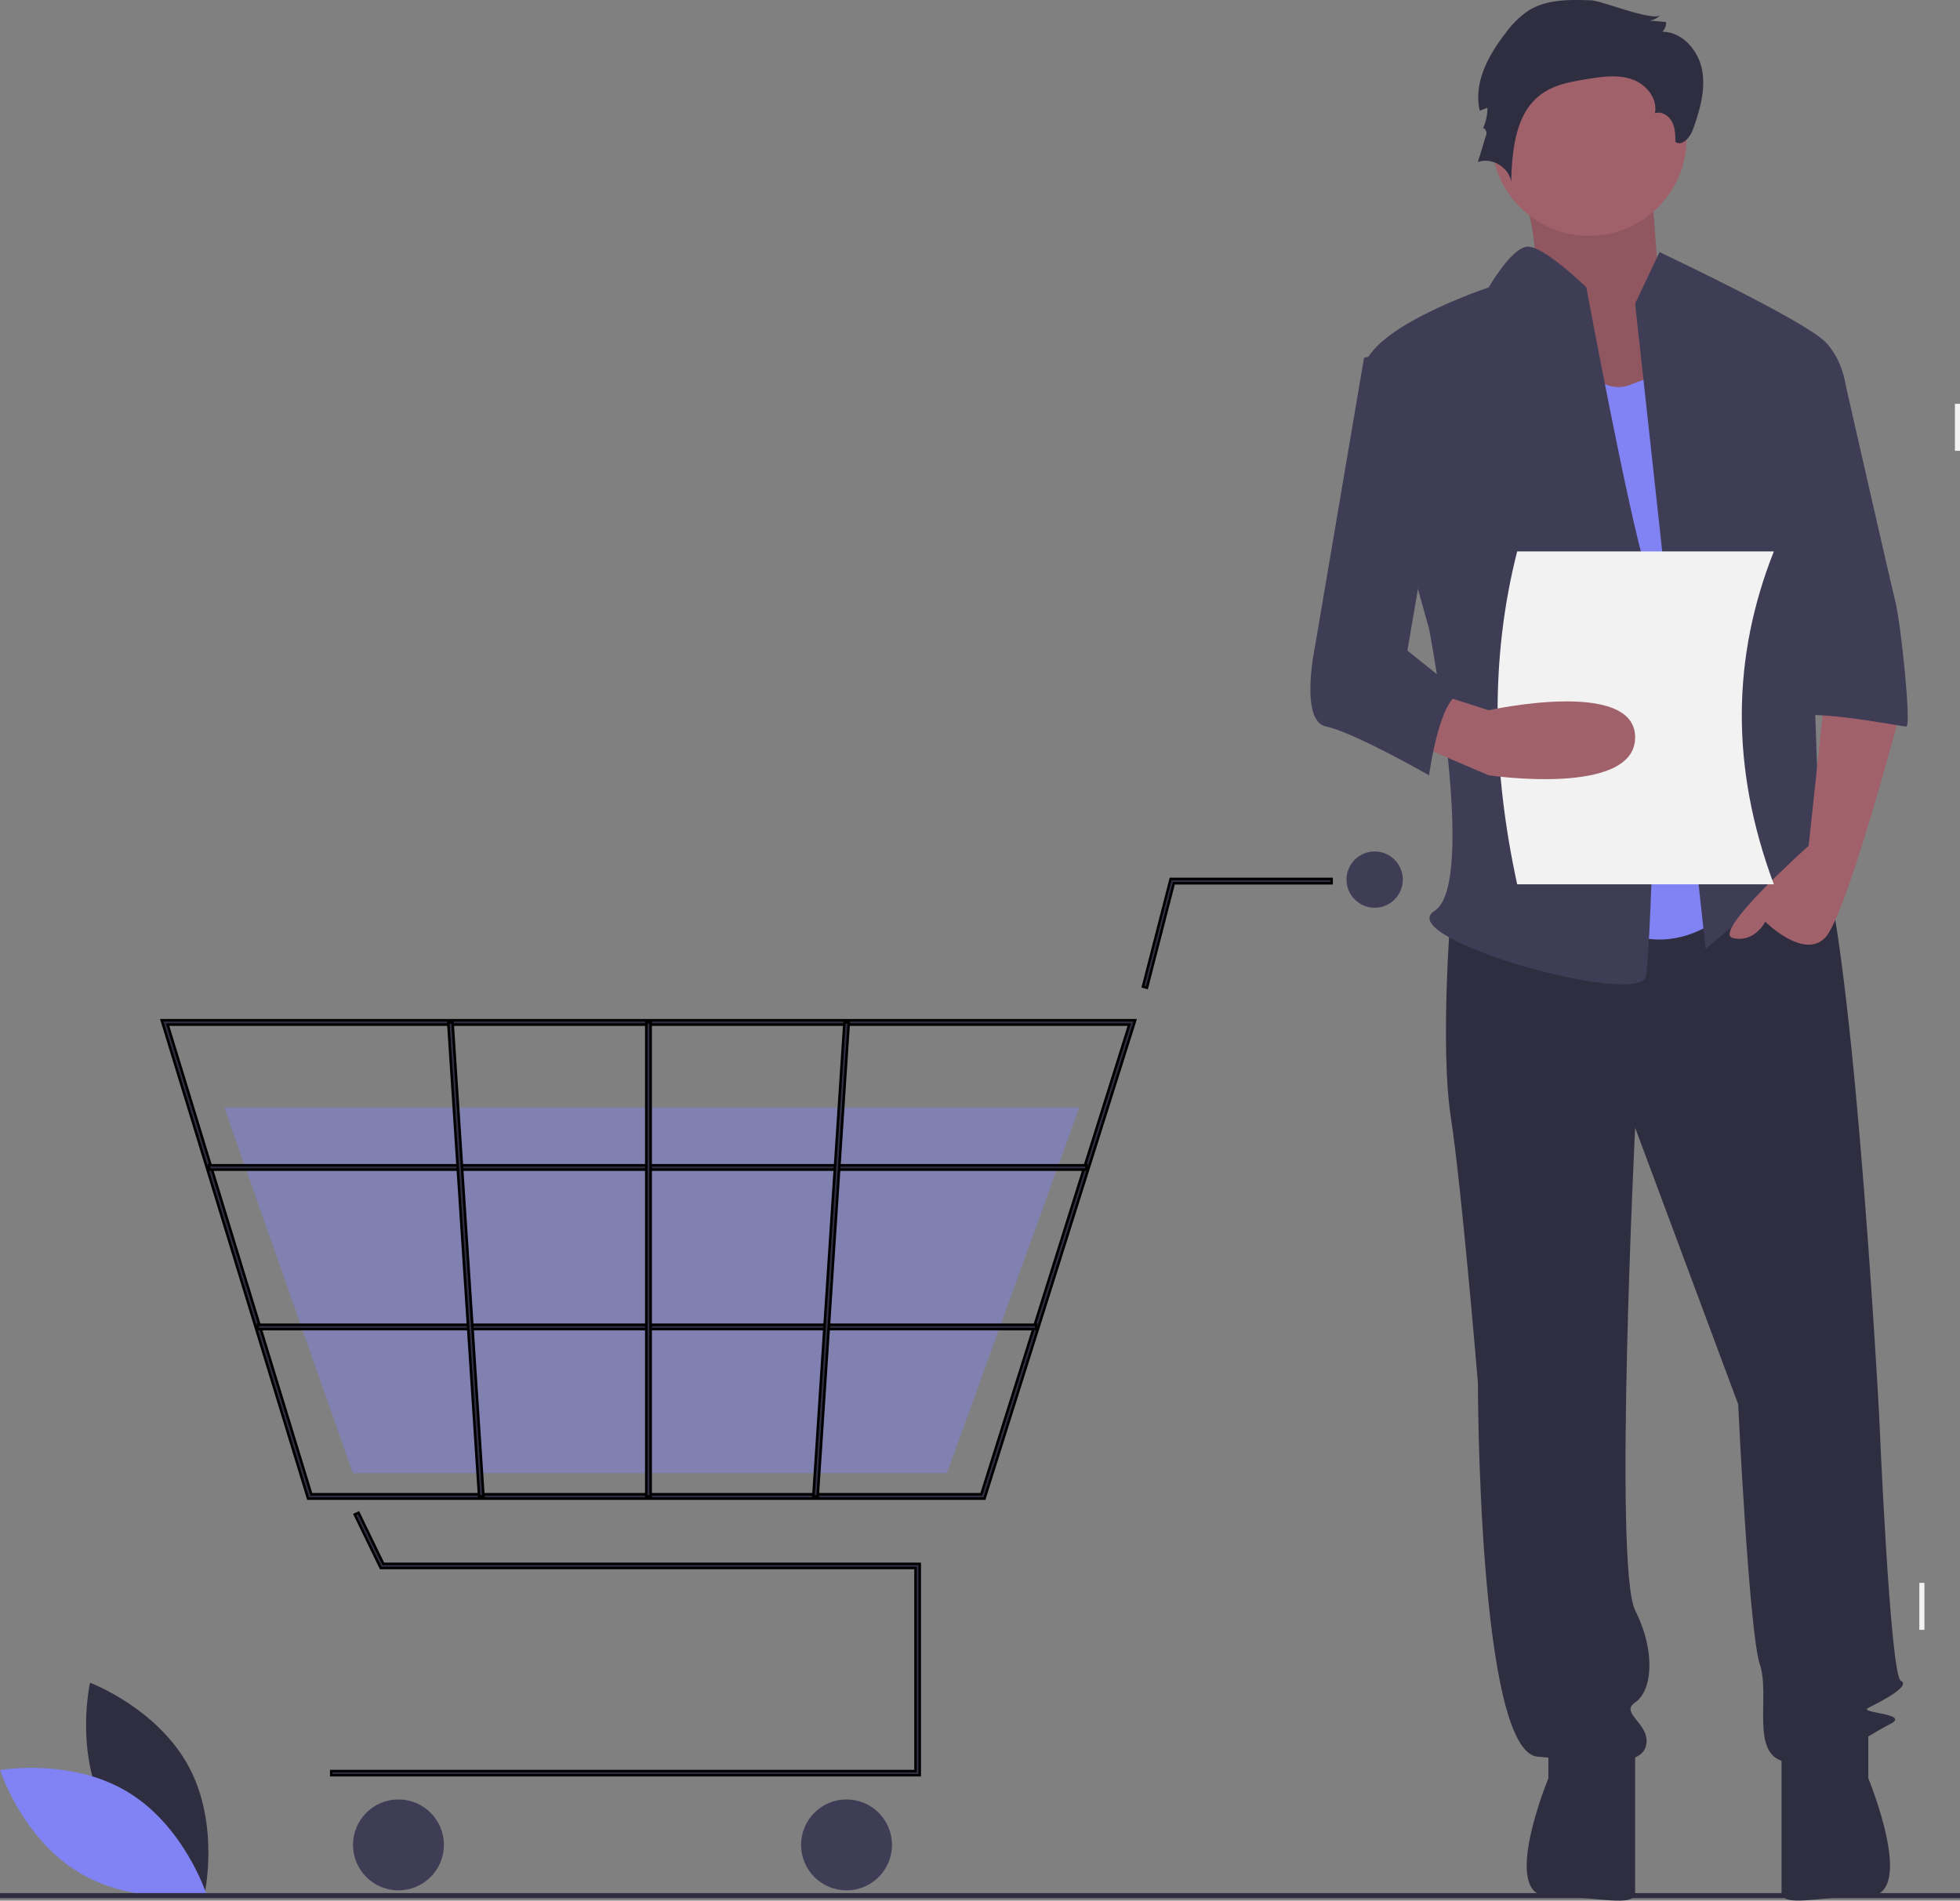 <?xml version="1.0" encoding="UTF-8" standalone="no"?>
<svg
   xmlns:dc="http://purl.org/dc/elements/1.1/"
   xmlns:cc="http://creativecommons.org/ns#"
   xmlns:rdf="http://www.w3.org/1999/02/22-rdf-syntax-ns#"
   xmlns:svg="http://www.w3.org/2000/svg"
   xmlns="http://www.w3.org/2000/svg"
   xmlns:sodipodi="http://sodipodi.sourceforge.net/DTD/sodipodi-0.dtd"
   xmlns:inkscape="http://www.inkscape.org/namespaces/inkscape"
   data-name="Layer 1"
   width="771.248"
   height="747.971"
   viewBox="0 0 771.248 747.971"
   version="1.1"
   id="svg136"
   sodipodi:docname="undraw_cart.svg"
   inkscape:version="0.92.4 (5da689c313, 2019-01-14)">
  <rect x="0" y="0" width="771.248" height="747.971" fill="#808080" stroke="none"/>
  <defs
     id="defs140" />
  <sodipodi:namedview
     pagecolor="#ffffff"
     bordercolor="#666666"
     borderopacity="1"
     objecttolerance="10"
     gridtolerance="10"
     guidetolerance="10"
     inkscape:pageopacity="0"
     inkscape:pageshadow="2"
     inkscape:window-width="1920"
     inkscape:window-height="1016"
     id="namedview138"
     showgrid="false"
     inkscape:zoom="1.2620803"
     inkscape:cx="422.81874"
     inkscape:cy="242.37046"
     inkscape:window-x="1920"
     inkscape:window-y="27"
     inkscape:window-maximized="1"
     inkscape:current-layer="svg136" />
  <title
     id="title2">empty_cart</title>
  <path
     d="m 41.634,712.738 c 12.428,23.049 38.806,32.944 38.806,32.944 0,0 6.227,-27.475 -6.201,-50.524 -12.428,-23.049 -38.806,-32.944 -38.806,-32.944 0,0 -6.227,27.475 6.201,50.524 z"
     id="path4"
     inkscape:connector-curvature="0"
     style="fill:#2f2e41" />
  <path
     d="m 50.177,705.155 c 22.438,13.5 31.08,40.314 31.08,40.314 0,0 -27.738,4.927 -50.177,-8.573 C 8.642,723.396 0,696.582 0,696.582 c 0,0 27.738,-4.927 50.177,8.573 z"
     id="path6"
     inkscape:connector-curvature="0"
     style="fill:#8183f4" />
  <rect
     x="583.248"
     y="113.908"
     width="2"
     height="18.5"
     id="rect18"
     style="fill:#f2f2f2" />
  <rect
     x="708.248"
     y="158.908"
     width="2"
     height="18.5"
     id="rect22"
     style="fill:#f2f2f2" />
  <rect
     x="769.248"
     y="158.908"
     width="2"
     height="18.5"
     id="rect24"
     style="fill:#f2f2f2" />
  <rect
     x="694.248"
     y="622.908"
     width="2"
     height="18.5"
     id="rect28"
     style="fill:#f2f2f2" />
  <rect
     x="755.248"
     y="622.908"
     width="2"
     height="18.5"
     id="rect30"
     style="fill:#f2f2f2" />
  <rect
     x="723.248"
     y="469.908"
     width="2"
     height="18.5"
     id="rect46"
     style="fill:#f2f2f2" />
  <polygon
     points="360.356,617.861 145.18,617.861 134.727,596.084 136.263,595.347 146.252,616.157 362.06,616.157 362.06,702.184 125.274,702.184 125.274,700.481 360.356,700.481 "
     id="polygon50"
     style="fill:#2f2e41;stroke:#000000;stroke-width:1;stroke-miterlimit:4;stroke-dasharray:none;stroke-opacity:1"
     transform="matrix(0.978,0,0,0.967,7.817,19.602)" />
  <circle
     cx="156.789"
     cy="726.033"
     r="17.887"
     id="circle52"
     style="fill:#3f3d56" />
  <circle
     cx="333.101"
     cy="726.033"
     r="17.887"
     id="circle54"
     style="fill:#3f3d56" />
  <circle
     cx="540.927"
     cy="346.153"
     r="11.073"
     id="circle56"
     style="fill:#3f3d56" />
  <path
     d="M 387.385,589.753 H 121.237 L 63.648,401.517 h 383.044 l -0.349,1.108 z m -264.889,-1.704 H 386.136 L 444.37,403.22 H 65.951 Z"
     id="path58"
     inkscape:connector-curvature="0"
     style="fill:#2f2e41;stroke:#000000;stroke-opacity:1" />
  <polygon
     points="132.842,579.958 82.26,413.015 418.701,413.015 418.395,413.998 366.61,579.958 "
     id="polygon60"
     style="opacity:0.42;fill:#8183f4;fill-opacity:1"
     transform="matrix(1,0,0,0.862,6,79.825)" />
  <polygon
     points="449.818,384.263 461.059,341.894 526.448,341.894 526.448,343.598 462.37,343.598 451.465,384.7 "
     id="polygon62"
     style="fill:#2f2e41;stroke:#000000;stroke-width:1;stroke-miterlimit:4;stroke-dasharray:none;stroke-opacity:1"
     transform="matrix(0.969,0,0,1,13.863,4)" />
  <rect
     x="82.258"
     y="458.584"
     width="345.293"
     height="1.704"
     id="rect64"
     style="fill:#2f2e41;stroke:#000000;stroke-opacity:1" />
  <rect
     x="101.459"
     y="521.344"
     width="306.319"
     height="1.704"
     id="rect66"
     style="fill:#2f2e41;stroke:#000000;stroke-opacity:1" />
  <rect
     x="254.314"
     y="402.368"
     width="1.704"
     height="186.533"
     id="rect68"
     style="fill:#2f2e41;stroke:#000000;stroke-opacity:1" />
  <rect
     x="-566.645"
     y="357.892"
     width="186.929"
     height="1.704"
     transform="rotate(-86.249)"
     id="rect70"
     style="fill:#2f2e41;stroke:#000000;stroke-opacity:1" />
  <rect
     x="149.834"
     y="413.043"
     width="1.704"
     height="186.929"
     transform="rotate(-3.729)"
     id="rect72"
     style="fill:#2f2e41;stroke:#000000;stroke-opacity:1" />
  <rect
     y="745"
     width="896"
     height="2"
     id="rect74"
     x="0"
     style="fill:#2f2e41" />
  <path
     d="m 595.411,61.876 c 0,0 14.618,41.606 5.622,48.007 -8.996,6.401 30.361,58.675 30.361,58.675 l 47.229,-12.802 -25.863,-43.74 c 0,0 -3.373,-43.74 -3.373,-50.141 0,-6.401 -53.976,3e-5 -53.976,3e-5 z"
     id="path76"
     inkscape:connector-curvature="0"
     style="fill:#a0616a" />
  <path
     d="m 595.411,61.876 c 0,0 14.618,41.606 5.622,48.007 -8.996,6.401 30.361,58.675 30.361,58.675 l 47.229,-12.802 -25.863,-43.74 c 0,0 -3.373,-43.74 -3.373,-50.141 0,-6.401 -53.976,3e-5 -53.976,3e-5 z"
     id="path78"
     inkscape:connector-curvature="0"
     style="opacity:0.1" />
  <path
     d="m 570.874,358.454 c 0,0 -4.267,53.341 0,81.079 4.267,27.738 10.668,104.549 10.668,104.549 0,0 0,145.089 23.47,147.222 23.47,2.134 40.539,4.267 42.673,-4.267 2.134,-8.535 -10.668,-12.802 -4.267,-17.069 6.401,-4.267 8.535,-19.203 0,-36.272 -8.535,-17.069 0,-189.895 0,-189.895 l 40.539,108.816 c 0,0 4.267,89.614 8.535,102.415 4.267,12.802 -4.267,36.272 10.668,38.406 14.936,2.134 32.005,-10.668 40.539,-14.936 8.535,-4.267 -12.802,-4.267 -8.535,-6.401 4.267,-2.134 17.069,-8.535 12.802,-10.668 -4.267,-2.134 -8.535,-104.549 -8.535,-104.549 0,0 -11.735,-218.7 -26.671,-227.234 -14.936,-8.535 -24.537,6.166 -24.537,6.166 z"
     id="path80"
     inkscape:connector-curvature="0"
     style="fill:#2f2e41" />
  <path
     d="m 609.279,682.77 v 17.069 c 0,0 -19.203,46.399 0,46.399 19.203,0 34.138,4.808 34.138,-1.593 V 687.037 Z"
     id="path82"
     inkscape:connector-curvature="0"
     style="fill:#2f2e41" />
  <path
     d="m 735.165,682.739 v 17.069 c 0,0 19.203,46.399 0,46.399 -19.203,0 -34.138,4.808 -34.138,-1.593 V 687.007 Z"
     id="path84"
     inkscape:connector-curvature="0"
     style="fill:#2f2e41" />
  <circle
     cx="625.282"
     cy="54.408"
     r="38.406"
     id="circle86"
     style="fill:#a0616a" />
  <path
     d="m 613.547,125.886 c 0,0 10.668,32.005 27.738,25.604 l 17.069,-6.401 29.871,204.831 c 0,0 -23.47,34.138 -57.609,12.802 -34.138,-21.337 -17.069,-236.836 -17.069,-236.836 z"
     id="path88"
     inkscape:connector-curvature="0"
     style="fill:#8183f4" />
  <path
     d="m 643.418,119.485 9.601,-20.27 c 0,0 56.542,26.671 65.076,35.205 8.535,8.535 8.535,21.337 8.535,21.337 l -14.936,53.341 c 0,0 4.267,117.351 4.267,121.618 0,4.267 14.936,27.738 4.267,19.203 -10.668,-8.535 -12.802,-17.069 -21.337,-4.267 -8.535,12.802 -27.738,27.738 -27.738,27.738 z"
     id="path90"
     inkscape:connector-curvature="0"
     style="fill:#3f3d56" />
  <path
     d="m 718.096,273.108 -6.401,59.742 c 0,0 -38.406,34.138 -29.871,36.272 8.535,2.134 12.802,-6.401 12.802,-6.401 0,0 14.936,14.936 23.47,6.401 8.535,-8.535 29.871,-89.614 29.871,-89.614 z"
     id="path92"
     inkscape:connector-curvature="0"
     style="fill:#a0616a" />
  <path
     d="m 626.1,0.13 c -8.514,-0.304 -17.625,-0.455 -24.804,4.133 a 36.313,36.313 0 0 0 -8.572,8.392 c -6.992,8.838 -13.033,19.959 -10.436,30.925 l 3.016,-1.176 a 19.751,19.751 0 0 1 -1.905,8.463 c 0.425,-1.235 1.847,0.762 1.466,2.011 l -3.323,10.901 c 5.462,-2.002 12.257,2.052 13.088,7.81 0.38,-12.661 1.693,-27.18 11.964,-34.593 5.18,-3.739 11.735,-4.88 18.042,-5.894 5.818,-0.935 11.918,-1.827 17.491,0.089 5.573,1.915 10.319,7.615 9.055,13.371 2.57,-0.885 5.444,0.906 6.713,3.309 1.27,2.403 1.337,5.237 1.375,7.955 2.739,1.936 5.856,-1.908 6.973,-5.071 2.62,-7.424 4.949,-15.327 3.538,-23.073 -1.412,-7.746 -7.723,-15.148 -15.596,-15.174 a 5.467,5.467 0 0 0 1.422,-3.849 l -6.489,-0.548 a 7.172,7.172 0 0 0 4.286,-2.26 C 650.798,8.716 630.313,0.28 626.1,0.13 Z"
     id="path94"
     inkscape:connector-curvature="0"
     style="fill:#2f2e41" />
  <path
     d="m 624.215,113.084 c 0,0 -17.369,-17.021 -23.62,-15.978 -6.251,1.043 -14.786,15.978 -14.786,15.978 0,0 -51.208,17.069 -49.074,34.138 2.134,17.069 25.604,100.282 25.604,100.282 0,0 19.203,100.282 2.134,110.95 -17.069,10.668 81.079,38.406 83.213,25.604 2.134,-12.802 6.401,-140.821 0,-160.024 -6.401,-19.203 -23.47,-110.95 -23.47,-110.95 z"
     id="path96"
     inkscape:connector-curvature="0"
     style="fill:#3f3d56" />
  <path
     d="m 698.893,147.222 h 26.383 c 0,0 18.424,81.079 20.558,89.614 2.134,8.535 6.401,49.074 4.267,49.074 -2.134,0 -44.807,-8.535 -44.807,-2.134 z"
     id="path98"
     inkscape:connector-curvature="0"
     style="fill:#3f3d56" />
  <path
     d="M 698,348 H 597 c -9.856,-45.34 -10.68,-89.146 0,-131 h 101 c -16.299,41.101 -17.318,84.607 0,131 z"
     id="path100"
     inkscape:connector-curvature="0"
     style="fill:#f2f2f2" />
  <path
     d="m 555.938,292.311 29.871,12.802 c 0,0 57.609,8.535 57.609,-14.936 0,-23.47 -57.609,-10.668 -57.609,-10.668 l -19.204,-6.14 z"
     id="path102"
     inkscape:connector-curvature="0"
     style="fill:#a0616a" />
  <path
     d="m 562.339,134.42 -25.604,6.401 -19.203,113.084 c 0,0 -6.401,29.871 4.267,32.005 10.668,2.134 40.539,19.203 40.539,19.203 0,0 4.267,-32.005 12.802,-32.005 l -21.337,-17.069 12.802,-74.678 z"
     id="path104"
     inkscape:connector-curvature="0"
     style="fill:#3f3d56" />
</svg>
